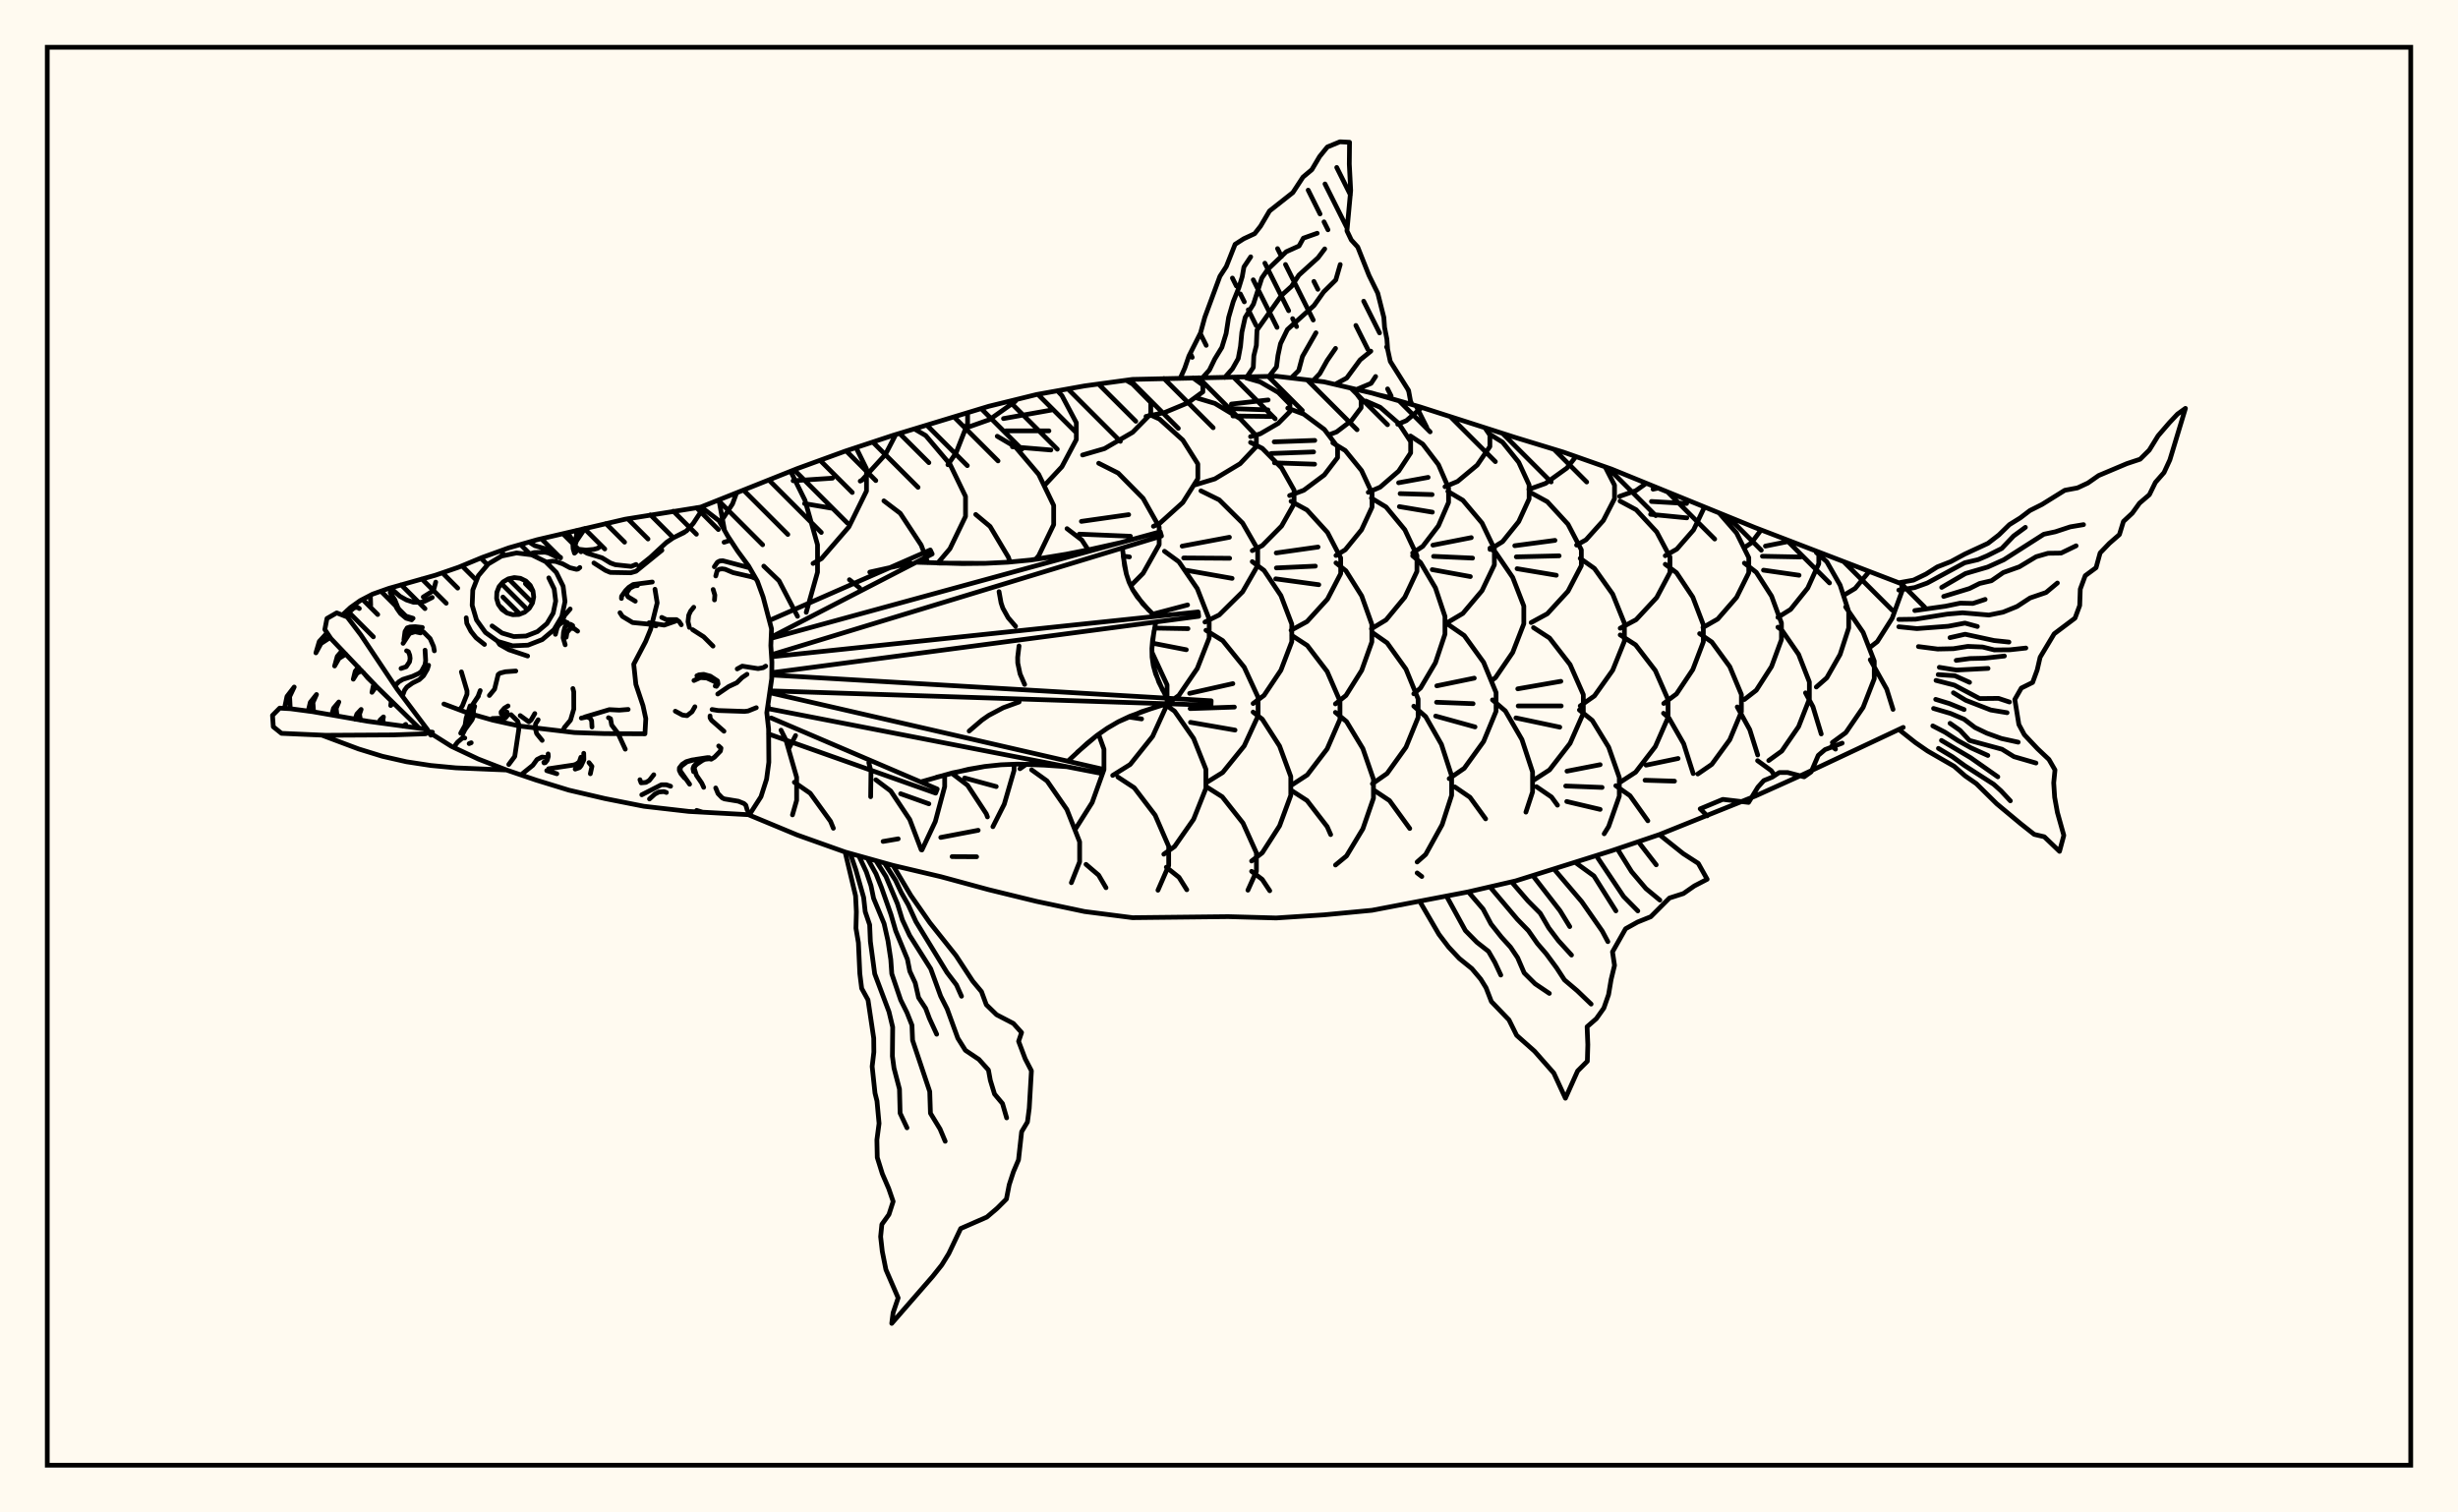 <svg xmlns="http://www.w3.org/2000/svg" width="520" height="320"><rect x="0" y="0" width="520" height="320" fill="floralwhite"/><rect x="10" y="10" width="500" height="300" stroke="black" stroke-width="1" fill="none"/><path stroke="black" stroke-width="1" fill="none" stroke-linecap="round" stroke-linejoin="round" d="
M 148.35 107.25 168.65 99.15 178.79 95.46 188.92 92.11 209.18 85.96 219.32 83.47 229.45 81.65 239.58 80.27 269.98 79.6 280.11 80.79 290.24 83.16 300.38 86.08 320.64 92.58 330.77 95.67 340.91 99.24 371.3 111.63 402.64 123.66 
M 402.64 153.9 381.44 163.87 371.3 168.44 351.04 176.58 340.91 180.01 320.64 186.38 310.51 188.72 290.24 192.6 280.11 193.56 269.98 194.22 259.85 193.94 239.58 194.16 229.45 192.86 219.32 190.72 209.18 188.24 199.05 185.49 188.92 183.1 178.79 180.27 168.65 176.66 158.54 172.46 
M 153.27 112.18 152.09 105.78 
M 168.53 165 168.53 164.45 166.26 156.55 165.22 154.48 
M 162.54 149.36 162.45 149.27 
M 153.01 109.6 154.97 106.61 155.83 104.29 
M 166.85 158.43 168.31 155.62 
M 168.72 130.4 164.81 122.88 161.58 119.78 
M 170.56 129.56 172.95 121.07 172.95 115.26 170.3 105.86 167.26 99.71 
M 184.19 168.57 184.26 163.2 183.8 161.37 
M 172 119.22 173.8 118.18 179.58 111.48 183.31 103.89 183.31 99.19 181.1 94.7 
M 167.79 101.72 176.12 101.17 
M 170.21 106.55 176.15 107.56 
M 181.87 124.4 179.7 122.65 
M 189.94 169.61 188.43 167.35 185.29 164.99 
M 181.98 101.79 182.35 101.59 187.31 96.16 189.5 91.94 
M 196.28 119.05 194.88 115.33 190.45 108.6 186.99 105.97 
M 184 121.05 192.65 119.12 
M 198.63 170.97 199.85 166.43 199.85 163.97 
M 190.53 167.94 196.51 170.07 
M 198.39 119.13 200.96 116.1 204.26 109.26 204.26 105.03 200.96 98.2 195.85 92.16 193.47 90.76 
M 208.9 172.84 208.65 172.17 204.69 166.14 201.6 163.79 
M 200.53 98.33 202.26 95.81 204.7 89.59 204.7 87.35 
M 213.68 118.91 213.32 117.87 209.45 111.38 206.42 108.85 
M 210.92 173.19 212.46 170.14 214.53 162.99 214.53 161.7 
M 204.07 164.6 210.76 166.42 
M 205.12 90.27 209.34 88.78 214.74 84.96 215.11 84.5 
M 219.09 118.34 219.74 117.58 222.91 111.01 222.91 106.94 219.74 100.37 214.82 94.57 210.97 92.3 
M 215.77 162.65 217.12 161.7 
M 227.52 175.88 225.7 171.27 221.51 165.23 218.24 162.88 
M 221.1 102.56 224.65 98.75 227.7 93 227.7 89.44 224.65 83.69 223.71 82.68 
M 212.29 88.56 222.41 86.76 
M 212.82 91.16 221.91 91.16 
M 214.18 94.53 222.32 95.21 
M 230.23 116.36 228.86 114.25 225.73 111.85 
M 227.43 175.53 231.05 169.8 233.55 162.84 233.55 158.53 232.41 155.36 
M 229.02 96.27 233.66 94.92 239.61 91.47 243.45 87.57 243.45 85.15 239.61 81.25 238.24 80.45 
M 239.22 123.93 241.83 121.29 245.23 115.23 245.23 111.49 241.83 105.44 236.55 100.09 232.43 98.01 
M 228.77 110.31 238.78 108.89 
M 228.33 113.01 239.15 113.46 
M 237.62 117.66 238.94 117.83 
M 235.39 164.06 239.1 161.74 243.84 155.8 246.9 149.08 246.9 144.91 243.71 138.02 
M 238.73 151.69 241.51 152.11 
M 246.31 176.93 244.38 172.48 239.95 166.67 236.49 164.4 
M 242.44 88.11 246.31 87.31 251.27 85.25 254.47 82.91 254.47 81.46 252.39 79.95 
M 244.01 111.35 245.29 110.78 250.23 106.32 253.41 101.28 253.41 98.16 250.23 93.11 245.29 88.66 243.33 87.77 
M 246.35 149.35 249.39 147.13 253.29 141.43 255.81 134.98 255.81 130.99 253.29 124.54 249.39 118.85 246.35 116.63 
M 243.87 129.94 251.24 127.99 
M 244.25 132.89 251.32 133.01 
M 243.78 136.07 250.97 137.47 
M 250.05 176.86 252.51 173.34 255.11 166.81 255.11 162.76 252.51 156.23 248.49 150.47 246.45 149.01 
M 252.84 102.58 257.01 101.32 262.35 98.11 265.79 94.47 265.79 92.21 262.35 88.57 257.01 85.35 253.25 84.22 
M 254.91 131.61 257.93 130.11 262.88 125.21 266.07 119.66 266.07 116.22 262.88 110.67 257.93 105.76 254.06 103.85 
M 250.09 115.55 260.09 113.67 
M 250.41 118.05 260.14 118.12 
M 250.8 120.63 260.66 122.37 
M 255.12 165.64 258.67 163.44 263.22 157.82 266.15 151.46 266.15 147.52 263.22 141.16 258.67 135.54 255.12 133.35 
M 251.67 146.7 260.82 144.64 
M 251.78 149.92 261.14 149.6 
M 251.85 152.83 261.28 154.47 
M 264.21 176.92 262.96 174.14 258.57 168.58 255.13 166.4 
M 264.56 92.38 266.62 91.78 270.43 89.57 272.89 87.08 272.89 85.53 270.43 83.03 266.62 80.82 263.65 79.96 
M 260.51 85.49 268.28 84.62 
M 260.51 86.45 268.24 86.72 
M 260.83 88.01 268.87 88.12 
M 264.92 116.5 267.04 115.43 271.13 111.29 273.77 106.6 273.77 103.69 271.13 99 267.04 94.86 264.56 93.61 
M 265.1 148.85 267.42 147.12 270.98 141.8 273.28 135.77 273.28 132.04 270.98 126.01 267.42 120.69 264.92 118.83 
M 269.24 177.01 270.7 174.73 273.07 168.29 273.07 164.3 270.7 157.85 267.04 152.16 265.1 150.66 
M 272.82 104.85 275.82 103.73 280.17 100.48 282.97 96.81 282.97 94.54 280.17 90.86 275.82 87.62 272.43 86.35 
M 269.56 93.49 278.15 93.18 
M 268.92 95.95 277.9 95.62 
M 269.62 97.93 278.11 98.21 
M 273.13 133.36 276.51 131.51 280.84 126.75 283.63 121.37 283.63 118.04 280.84 112.66 276.51 107.91 273.13 106.06 
M 269.99 116.99 278.84 115.74 
M 270.02 120.16 278.27 119.78 
M 269.88 122.47 279 123.71 
M 273.27 166.1 276.56 163.95 280.77 158.44 283.48 152.19 283.48 148.33 280.77 142.08 276.56 136.57 273.27 134.42 
M 281.51 176.58 280.77 174.9 276.51 169.38 273.19 167.23 
M 281.21 91.97 282.77 91.38 285.92 88.98 287.95 86.27 287.95 84.59 286.17 82.2 
M 282.63 117.53 284.6 116.32 288.04 112.09 290.26 107.3 290.26 104.34 288.04 99.55 284.6 95.32 281.97 93.71 
M 282.51 148.93 284.74 147.15 288.07 141.84 290.22 135.82 290.22 132.1 288.07 126.08 284.74 120.77 282.63 119.09 
M 287.76 176.29 288.32 175.37 290.56 168.88 290.56 164.87 288.32 158.38 284.86 152.66 282.51 150.72 
M 289.46 104.16 291.98 103.07 295.9 99.67 298.43 95.82 298.43 93.43 295.9 89.58 291.98 86.17 288.92 84.84 
M 290.13 133.04 293.23 131.16 297.2 126.35 299.76 120.9 299.76 117.53 297.2 112.08 293.23 107.27 290.13 105.39 
M 290.34 165.83 293.45 163.65 297.44 158.09 300.01 151.79 300.01 147.88 297.44 141.58 293.45 136.02 290.34 133.84 
M 298.24 175.29 293.96 169.39 290.73 167.23 
M 295.69 89.76 297.52 89 300.79 86.21 
M 298.85 117 300.99 115.59 304.31 111.24 306.45 106.3 306.45 103.25 304.31 98.31 300.99 93.96 298.4 92.25 
M 295.88 102.14 302.13 101 
M 296.2 104.44 302.97 104.64 
M 296.04 107.19 303.02 108.36 
M 299.09 146.79 300.52 145.57 303.67 140.22 305.69 134.17 305.69 130.42 303.67 124.37 300.52 119.02 298.85 117.6 
M 305.09 174.48 307.1 168.27 307.1 164.15 304.94 157.49 301.6 151.62 299.09 149.41 
M 305.69 102.98 308.36 101.86 312.51 98.4 315.19 94.48 315.19 92.05 314.15 90.53 
M 306.3 131.67 309.47 129.79 313.53 124.97 316.14 119.5 316.14 116.12 313.53 110.66 309.47 105.84 306.3 103.96 
M 303.14 115.34 311.26 113.75 
M 303.28 117.71 311.53 118.08 
M 302.99 120.52 311.06 121.99 
M 306.58 164.75 309.77 162.55 313.86 156.89 316.5 150.49 316.5 146.53 313.86 140.13 309.77 134.47 306.58 132.27 
M 303.96 145.11 311.89 143.48 
M 303.91 148.58 311.64 148.88 
M 303.72 151.5 312.05 153.8 
M 314.29 173.25 310.98 168.69 307.78 166.49 
M 315.22 116.25 317.88 114.6 321.29 110.36 323.49 105.56 323.49 102.59 321.29 97.8 317.88 93.56 315.22 91.91 
M 315.56 143.98 316.37 143.39 320.02 138.04 322.37 131.98 322.37 128.23 320.02 122.17 316.37 116.83 315.21 115.97 
M 322.81 171.83 324.22 167.55 324.22 163.32 321.97 156.47 318.47 150.43 315.74 148.08 
M 323.43 103.54 326.96 102.28 331.48 99.03 333.4 96.59 
M 323.92 131.72 327.34 129.86 331.72 125.09 334.54 119.68 334.54 116.33 331.72 110.92 327.34 106.15 323.92 104.28 
M 320.45 115.46 328.96 114.33 
M 320.78 117.82 329.84 117.6 
M 320.94 120.32 329.24 121.71 
M 324.42 165.09 327.81 162.89 332.16 157.27 334.96 150.91 334.96 146.97 332.16 140.61 327.81 134.99 324.42 132.79 
M 321.09 145.74 330.21 144.15 
M 321.18 149.36 330.28 149.36 
M 320.7 151.89 329.98 153.85 
M 329.49 170.36 328.23 168.63 325.05 166.45 
M 333.53 115.33 335.53 114.21 339.19 110.13 341.56 105.51 341.56 102.65 339.58 98.78 
M 334.3 149.36 337.31 147.24 341.17 141.81 343.65 135.66 343.65 131.85 341.17 125.7 337.31 120.27 334.3 118.14 
M 342.57 167.52 342.57 164.49 340.32 158.08 336.85 152.42 334.13 150.22 
M 331.5 163.16 338.52 161.79 
M 331.23 166.3 338.93 166.6 
M 331.45 169.58 332.23 169.77 
M 342.63 105.02 346.07 103.81 348.27 102.26 
M 342.76 132.92 346.13 131.11 350.48 126.43 353.29 121.13 353.29 117.84 350.48 112.54 346.13 107.85 342.73 106.02 
M 342.76 165.5 346.02 163.38 350.19 157.96 352.88 151.82 352.88 148.01 350.19 141.87 346.02 136.44 342.76 134.33 
M 343.39 167.34 341.83 166.24 
M 352.29 117.58 354.74 116.18 358.28 112.12 360.56 107.34 
M 349.71 103.5 350.76 103.28 
M 349.37 106.1 356.81 106.53 
M 349.19 108.82 356.85 109.57 
M 351.97 148.84 354.67 146.82 358.12 141.66 360.35 135.81 360.35 132.19 358.12 126.34 354.67 121.17 352.29 119.39 
M 358.2 163.67 356.19 157.36 353.07 151.92 351.92 150.91 
M 348.23 161.89 355.01 160.48 
M 348.01 165.08 352.48 165.22 
M 360.27 132.77 363.39 130.98 367.38 126.39 369.96 121.19 369.96 117.98 367.38 112.78 363.77 108.63 
M 360.02 163.18 362.14 161.72 365.94 156.51 368.4 150.61 368.4 146.95 365.94 141.05 362.14 135.84 359.56 134.06 
M 369.03 115.85 370.51 114.87 372.57 112.12 
M 369.03 148 371.55 146.04 374.78 141.02 376.87 135.33 376.87 131.81 374.78 126.12 371.55 121.09 369.03 119.14 
M 371.85 159.74 370.17 154.38 367.52 149.57 
M 376.12 130.62 378.81 128.94 382.44 124.41 384.77 119.27 384.77 116.8 
M 373.48 115.54 378.76 114.48 
M 372.84 117.69 380.95 117.85 
M 373.07 120.63 380.6 121.71 
M 377.67 157.84 380.5 153.74 382.78 147.91 382.78 144.29 380.5 138.45 376.95 133.3 376.12 132.7 
M 384.25 145.36 386.46 143.42 389.28 138.47 391.1 132.87 391.1 129.4 389.28 123.79 386.46 118.84 384.25 116.91 
M 385.29 155.29 383.54 149.53 381.96 146.59 
M 390.18 125.87 392.46 124.5 395.43 120.92 
M 391.84 153.04 394.15 149.67 396.51 143.61 396.51 139.86 394.15 133.8 390.45 128.42 
M 395.66 136.92 397.15 135.76 400.3 130.8 402.34 125.18 402.34 123.54 
M 400.48 150.09 399.14 145.8 395.66 139.58 
M 152.09 105.78 152.09 105.78 
M 167.65 172.41 168.53 169.34 168.53 165 
M 176.3 175.24 175.7 173.77 171.4 167.83 168.05 165.51 
M 167.26 99.71 167.26 99.71 
M 181.1 94.7 181.1 94.7 
M 194.89 179.8 192.46 173.39 189.94 169.61 
M 186.82 178.03 190.02 177.48 
M 195.04 179.83 197.87 173.82 198.63 170.97 
M 193.47 90.76 193.47 90.76 
M 199.02 177.18 206.94 175.67 
M 201.42 181.24 206.61 181.27 
M 210.05 174.91 210.92 173.19 
M 215.11 84.5 215.11 84.5 
M 226.65 186.76 228.4 182.34 228.4 178.11 227.52 175.88 
M 233.98 187.82 232.42 185.16 229.75 182.88 
M 244.97 188.35 247.24 183.14 247.24 179.06 246.31 176.93 
M 252.39 79.95 252.39 79.95 
M 246.21 180.73 248.49 179.1 250.05 176.86 
M 251.07 188.25 249.42 185.62 246.74 183.48 
M 264 188.34 265.8 184.35 265.8 180.45 264.21 176.92 
M 264.78 182.17 267.04 180.43 269.24 177.01 
M 268.62 188.46 267.03 186.06 264.78 184.35 
M 286.17 82.2 286.17 82.2 
M 282.53 183.02 284.86 181.1 287.76 176.29 
M 300.79 86.21 300.79 86.21 
M 299.8 182.38 301.6 180.79 305.09 174.48 
M 300.79 185.45 299.8 184.69 
M 339.37 176.41 340.32 174.86 342.57 168.45 342.57 167.52 
M 332.23 169.77 338.52 171.25 
M 348.27 102.26 348.27 102.26 
M 348.61 173.66 344.83 168.35 343.39 167.34 
M 350.76 103.28 350.76 103.28 
M 352.48 165.22 354.25 165.27 
M 359.17 163.76 360.02 163.18 
M 372.57 112.12 372.57 112.12 
M 378.76 114.48 378.76 114.48 
M 374.18 160.91 376.95 158.9 377.67 157.84 
M 375.35 163.95 374.72 163.05 371.82 160.94 
M 387.64 157.1 390.49 155.01 391.84 153.04 
M 388.31 158.5 387.5 157.89 
M 402.34 123.54 402.34 123.54 
M 249.71 79.97 250.64 77.89 251.53 75.3 253.98 70.43 254.88 67.13 258.08 58.46 259.43 56.39 261.29 51.69 263.11 50.52 265.43 49.44 266.67 47.86 268.57 44.64 273.51 40.74 275.65 37.47 277.53 35.89 279.16 33.13 280.8 31.1 283.47 30 285.5 30.1 285.45 34.72 285.74 40.31 284.95 48.84 285.87 50.77 287.23 52.26 289.62 58.27 291.47 62.03 292.76 67.16 292.91 69.27 293.4 71.72 293.56 73.89 294.12 76.47 297.99 82.61 298.4 84.85 298.72 85.6 
M 300.38 86.08 300.38 86.08 
M 254.4 79.93 255.86 78.29 256.99 75.96 258.49 73.51 259.39 70.57 259.92 67.17 260.9 63.81 262.07 60.91 262.79 58.57 263.16 56.48 264.59 54.34 
M 259.09 79.88 260.73 78.03 261.95 75.87 262.43 73.3 262.72 70.29 263.42 67.16 265.17 64.35 266.95 58.81 268.19 57.01 272.11 53.26 274.82 52.04 275.73 50.39 278.66 49.35 
M 263.78 79.76 265.14 77.74 265.25 75.28 265.79 73.08 265.92 69.83 271.1 62.51 273.23 60.58 274.78 58.21 278.84 54.53 280.25 52.66 
M 268.47 79.64 270.05 77.62 270.36 75.21 270.9 72.71 272.35 69.73 277.99 64.64 280.01 61.78 282.59 59.23 283.53 55.97 
M 273.15 79.97 274.74 78.4 275.54 75.42 278.4 70.41 
M 277.81 80.52 279.21 79.05 280.76 76.28 282.54 73.71 
M 282.43 81.33 284.91 79.98 287.74 76.14 290.01 74.3 
M 286.99 82.4 290.06 81.11 291.02 79.66 
M 291.54 83.53 293.77 84.05 
M 296.05 84.83 296.05 84.83 
M 162.78 131.27 196.81 116.36 197.21 117.21 163.27 134.74 
M 163.14 135.05 245.46 112.51 245.72 113.41 163.2 138.53 
M 163.23 138.95 253.48 129.47 253.59 130.4 163.28 142.32 
M 163.27 142.82 256.23 148.27 256.19 149.2 162.9 146.17 
M 162.89 146.57 232.91 162.66 232.72 163.58 162.35 149.9 
M 163.16 151.91 198.28 166.94 197.94 167.81 162.59 155.29 
M 193.82 118.96 203.56 119.24 208.41 119.19 213.24 118.95 218.05 118.49 227.61 116.92 237.12 114.8 
M 237.45 115.93 237.9 119.67 238.29 121.46 238.86 123.17 239.63 124.78 241.74 127.73 244.37 130.43 
M 244.51 131.6 243.84 135.36 243.69 137.21 243.73 139.03 243.99 140.82 245.15 144.31 246.87 147.72 
M 246.82 148.9 241.56 150.56 236.6 152.7 234.27 154.06 232.06 155.6 229.95 157.31 225.91 161.05 
M 225.66 162.21 218.67 161.73 215.2 161.67 211.74 161.81 208.31 162.17 201.51 163.52 194.77 165.44 
M 198.69 119.14 208.41 119.19 213.24 118.95 218.05 118.49 222.84 117.8 232.37 115.9 
M 237.64 117.82 238.29 121.46 238.86 123.17 239.63 124.78 240.6 126.3 243.02 129.09 
M 211.35 125.18 211.78 127.55 212.15 128.66 213.28 130.69 214.85 132.51 
M 244.14 133.49 243.69 137.21 243.73 139.03 243.99 140.82 244.48 142.58 245.97 146.02 
M 215.58 136.67 215.29 139.09 215.31 140.28 215.8 142.59 216.77 144.82 
M 244.17 149.7 239.03 151.55 236.6 152.7 234.27 154.06 232.06 155.6 227.91 159.15 
M 215.6 148.52 212.26 149.73 209.17 151.36 207.73 152.36 205.03 154.67 
M 222.16 161.93 215.2 161.67 211.74 161.81 208.31 162.17 204.9 162.75 198.13 164.44 
M 188.92 183.1 192.68 189.44 196.71 195.23 202.23 202.16 205.78 207.58 207.64 209.81 208.66 212.58 210.83 214.69 214.39 216.54 216.12 218.46 215.49 220.32 216.89 224.03 218.2 226.55 217.74 234.49 217.36 237.39 216.13 239.45 215.47 245.4 214.39 247.94 213.5 250.67 212.91 253.7 210.92 255.68 208.77 257.51 203.24 259.93 200.72 265.23 199.24 267.63 197.34 270.02 188.65 280 188.94 277.75 190.01 274.61 187.42 268.63 186.65 264.77 186.3 261.65 186.56 259.05 188.06 256.96 188.95 254.2 188.01 251.47 186.66 248.34 185.59 244.9 185.51 241.18 185.97 237.69 185.53 232.95 185.11 231.28 184.51 225.64 184.87 222.58 184.84 219.66 183.63 211.55 182.29 209.12 181.9 206 181.6 199.45 181.08 196.4 181.17 192.91 181 189.54 178.79 180.27 
M 187.11 182.6 189.45 186.25 190.67 188.85 192.14 191.43 193.76 194.99 200.33 205.74 202.34 208.38 203.41 210.78 
M 185.3 182.09 187.42 185.45 189.85 191.2 190.9 194.62 192.43 197.9 196.9 204.98 199 210.76 200.37 213.46 202.63 219.66 204.23 222.22 207.09 224.14 209.11 226.39 209.51 228.57 210.4 231.48 212.08 233.48 212.96 236.52 
M 183.5 181.59 185.32 184.87 186.49 187.81 188.49 193.49 189.49 196.94 191.97 202.96 192.47 205.5 193.62 207.97 194.33 211.07 195.83 213.35 196.62 215.47 198.16 218.82 
M 181.69 181.08 183.27 184.45 184.26 187.39 184.81 190.06 187.03 195.41 187.85 199.04 188.45 203.02 188.66 206.03 190.54 211.57 191.87 214.24 192.93 216.91 193.06 220.1 196.69 230.95 196.84 235.54 198.87 238.87 199.96 241.47 
M 179.88 180.58 181.05 184.01 182.71 189.89 183.04 192.9 183.98 195.66 184.13 199.2 185.05 206.04 188.07 214.07 188.85 217.32 188.79 223.47 189.13 225.99 190.29 230.43 190.42 235.52 191.88 238.62 
M 351.04 176.58 356.08 180.6 359.28 182.67 361.16 186.03 358.45 187.44 356.14 189.05 353.18 190 349.23 193.96 346.43 195.09 343.9 196.5 341.13 201.4 341.56 204.26 340.84 207.23 340.3 210.43 339.3 213.29 337.71 215.53 335.76 217.23 335.91 221.02 335.81 224.53 333.75 226.6 331.17 232.36 328.71 227.03 324.63 222.4 320.85 219.05 319.23 215.78 315.51 211.91 314.38 208.99 313.25 207.16 311.38 204.94 308.72 202.79 306.47 200.39 304.41 197.68 300.38 190.76 
M 346.6 178.09 350.38 182.98 
M 342.15 179.59 345.17 184.43 348.21 188.01 351.15 190.44 
M 337.69 181.03 343.48 189.68 346.49 192.73 
M 333.22 182.44 337.2 185.33 341.85 192.72 
M 328.74 183.85 334.63 190.78 338.96 196.99 340.15 199.23 
M 324.26 185.24 330.03 192.69 332.09 196.05 
M 319.77 186.58 323.23 190.59 325.84 193.22 327.65 196.33 329.69 199.03 332.46 202.07 
M 315.2 187.63 320.98 194.48 323.33 196.9 325.24 199.63 327.11 201.8 329.3 204.77 330.97 207.33 333.67 209.62 336.61 212.44 
M 310.63 188.69 313.75 192.33 315.44 195.51 317.62 198.26 319.56 200.4 321.06 202.63 322.45 205.85 324.75 208.14 327.77 210.18 
M 306.03 189.62 310.01 196.89 312.44 199.36 314.9 201.29 316.24 203.61 317.5 206.3 
M 401.7 123.3 404.81 122.74 407.45 121.46 409.83 119.95 412.7 118.83 415.66 117.23 420.56 114.96 422.87 113.18 425.1 111 427.4 109.57 429.43 108.02 431.98 106.74 436.82 103.73 439.49 103.23 441.7 102.2 443.98 100.61 449.95 98.09 452.75 97.16 454.69 95.23 456.55 92.21 458.94 89.44 460.65 87.62 462.34 86.4 459.04 97.31 457.81 99.98 455.99 102.06 454.71 104.67 452.62 106.46 451.1 108.57 449.22 110.33 448.37 113.11 446.24 114.96 444.29 116.99 443.43 120.11 441.14 121.8 440.09 124.64 439.97 128.11 438.98 130.78 434.57 134.1 431.6 139.05 430.98 141.74 430.01 144.39 427.62 145.58 426.24 147.99 427.1 153.29 428.26 155.45 431.05 158.41 433.46 160.68 434.74 162.9 434.47 165.63 434.67 168.69 435.25 171.89 436.61 176.75 435.7 180.13 432.48 177.04 430.35 176.54 427.5 174.29 422.43 170.07 418.1 165.8 415.73 164.16 413.41 162.13 407.78 158.89 405.22 157.12 401.7 154.33 
M 401.7 124.85 405.05 124.32 407.71 123.36 415.64 119.07 418.46 118.41 420.39 117.59 423.48 116.04 425.99 113.4 428.48 111.57 
M 410.77 124.28 415.8 121.35 420.49 119.98 423.92 118.43 432.38 113.03 434.82 112.51 437.97 111.47 440.78 111 
M 411.19 126.19 416.65 124.52 418.79 123.45 421.3 122.87 423.8 121.14 427.19 119.93 430.75 117.79 433.28 117.06 436.03 117.02 439.21 115.48 
M 405.08 129.18 411.59 128.26 414.7 127.61 417.38 127.67 419.97 126.82 
M 401.7 131.06 405.22 131.01 411.94 129.93 415.19 129.65 420.76 130.13 423.75 129.52 426.71 128.32 429.48 126.51 432.85 125.36 435.25 123.35 
M 401.7 132.61 405.52 133 412.16 132.5 415.69 131.83 418.32 132.55 
M 412.53 134.91 415.73 134.19 421.86 135.52 425 135.85 
M 405.85 136.8 409.9 137.32 413.24 137.25 416.29 136.76 419.43 136.89 421.92 137.51 425.21 137.48 428.58 137.11 
M 413.84 139.72 416.74 139.33 419.85 139.26 424.04 138.8 
M 410.27 141.19 413.87 141.77 420.58 141.42 
M 410.03 142.73 413.56 142.97 416.67 144.37 
M 409.57 143.96 413.45 144.96 418.8 147.8 422.79 147.76 425.11 148.53 
M 413.25 146.57 415.86 148.16 421.16 150.22 424.61 150.79 
M 409.5 147.97 412.37 148.85 415.52 150.13 
M 409.05 149.89 412.65 150.95 415.52 152.17 417.82 153.93 420.32 155.13 423.41 156.25 426.96 157.03 
M 412.54 153.04 414.65 154.52 416.65 156.66 423.53 158.52 426.06 160.09 430.72 161.44 
M 408.89 153.58 411.49 154.93 414.22 156.7 416.98 158.23 420.54 159.84 
M 410.72 156.66 416.87 160.3 422.65 164.36 
M 410.08 158.34 413.04 160.11 415.64 161.99 421.77 165.93 423.3 167.3 425.3 169.44 
M 389.72 157.23 386.09 158.6 384.66 159.82 383.17 163.3 381.67 164.36 378.16 163.44 376.41 163.45 374.91 164.43 373.14 165.15 371.89 166.54 369.92 169.77 364.47 169.13 359.68 171.13 361.17 172.62 
M 72.42 130.14 74.13 128.55 76.19 127.08 78.81 125.71 82.25 124.49 92.09 121.71 97.03 120.01 102.03 117.94 107.64 115.91 113.65 114.19 132.26 109.85 148.35 107.28 152.12 110.18 153.96 113.41 156.05 116.6 158.37 119.75 160.23 122.98 161.44 126.3 163.22 133.06 163.07 136.6 163.3 140.08 163.26 143.6 162.22 150.79 162.6 154.25 162.65 161.27 162.17 164.86 160.99 168.56 158.54 172.38 145.73 171.68 136.22 170.59 127.99 168.96 120.36 167.18 113.4 165.04 107.15 162.91 101.2 160.6 95.48 157.9 90.28 154.62 
M 79.44 145.02 77.78 143.4 76.85 142.26 
M 138.56 124.67 139.03 127.56 137.63 133.18 136.58 135.74 134.07 140.53 134.52 144.8 136.03 149.31 136.62 152.04 136.44 155.26 127.87 155.21 121.52 154.99 109.89 153.61 104.24 152.36 98.99 150.86 93.91 148.95 
M 88.71 154.08 79.67 145.27 70.01 135.11 68.72 133.19 69.17 130.86 71.23 129.67 73.46 130.54 76.33 134.32 84.03 145.84 90.49 154.44 
M 90.06 155.25 83.19 155.49 68.85 155.57 59.55 155.16 57.82 153.77 57.65 151.36 59.17 149.82 61.45 149.95 66.14 150.57 77.82 152.61 90.17 154.28 
M 102.7 133.82 100.81 131.18 99.89 128.07 100.02 124.82 101.2 121.8 103.3 119.32 106.09 117.66 109.27 116.99 112.49 117.39 115.41 118.82 117.7 121.12 119.13 124.03 119.53 127.26 118.86 130.43 117.2 133.22 114.72 135.32 111.7 136.5 108.45 136.64 105.34 135.71 102.7 133.82 
M 116.1 122.26 117.24 124.6 117.56 127.17 117.03 129.72 115.7 131.95 113.71 133.63 111.29 134.57 108.7 134.68 106.21 133.94 104.1 132.43 
M 106.18 128.93 105.43 127.88 105.06 126.63 105.11 125.33 105.58 124.12 106.42 123.13 107.54 122.47 108.81 122.2 110.1 122.36 111.26 122.93 112.18 123.85 112.75 125.02 112.91 126.31 112.65 127.58 111.98 128.69 110.99 129.53 109.78 130.01 108.48 130.06 107.24 129.69 106.18 128.93 
M 105.99 128.46 107.17 129.64 
M 106.39 126.32 109.99 129.93 
M 106.37 123.77 111.61 129.01 
M 107.83 122.71 112.66 127.53 
M 111.15 123.49 112.76 125.1 
M 73.43 129.18 78.99 134.74 
M 76.69 126.81 79.91 130.02 
M 80.59 125.08 86.06 130.55 
M 84.86 123.72 89.91 128.77 
M 89.25 122.49 94.4 127.63 
M 93.59 121.19 96.83 124.43 
M 97.74 119.72 100.81 122.79 
M 101.72 118.07 103.15 119.5 
M 105.84 116.56 106.79 117.51 
M 110.11 115.21 112.27 117.37 
M 114.52 113.99 118.59 118.05 
M 119.08 112.92 122.92 116.75 
M 123.62 111.83 127.94 116.15 
M 128.18 110.76 132.13 114.71 
M 132.8 109.75 137.09 114.04 
M 137.6 108.92 142.12 113.45 
M 142.45 108.15 147.33 113.03 
M 147.35 107.42 151.97 112.04 
M 134.86 123.89 134.21 123.96 133.27 124.44 132.62 125.36 132.62 125.83 132.85 126.27 134.4 127.2 
M 91.89 137.7 91.72 136.78 91 135.12 89.57 133.68 88.85 133.33 87.59 133.26 86.7 133.49 86.25 134.01 85.99 134.83 
M 140.98 167.67 140.46 167.48 139.39 167.57 138.54 168.01 137.4 169.04 
M 107.63 161.75 108.9 160.04 109.75 154.34 109.77 153.36 109.51 152.58 108.11 151.21 
M 87.09 131.14 85.92 130.8 84.73 129.81 83.97 128.73 83.64 128.09 83.38 126.98 82.71 125.81 
M 115.96 159.51 116 160.04 115.76 160.86 115.36 161.36 115.1 161.42 115.05 161.28 
M 123.76 111.79 121.95 114.47 121.53 115.71 
M 123.49 159.38 123.52 160.74 122.95 161.98 122.6 162.41 121.68 162.73 
M 145.89 165.92 143.91 163.09 143.91 162.52 144.13 162.1 145.34 161.18 147.2 160.67 149.71 160.29 
M 138.31 163.92 137.36 165.12 136.64 165.54 135.63 165.63 135.38 164.97 
M 134.56 119.43 133.53 119.84 130.16 119.48 129.14 119.11 127.36 118.02 124.22 117.06 123.01 116.35 
M 107.48 149.36 106.71 149.82 106.01 150.64 106.03 150.98 106.64 151.09 
M 96.15 158.22 96.36 157.6 96.8 157.03 97.82 156.15 98.33 156.14 
M 85.13 147.27 85.6 146.01 86.08 145.36 87.26 144.52 88.69 143.81 89.59 142.98 90.4 141.6 90.67 140.75 
M 99.69 157.15 99.25 157.33 
M 104.16 152.02 106.91 151.92 107.35 151.38 107.26 150.65 
M 138 123.14 133.96 123.66 133.03 124.26 132.35 124.95 131.5 126.15 131.47 126.62 
M 117.5 134.21 117.87 132.8 118.27 132.18 118.98 131.68 119.98 131.75 
M 140.03 116.42 134.56 120.86 133.44 121.19 129.12 121.11 128.09 120.68 125.64 119.11 
M 158.6 120.14 152.91 118.64 152.28 118.69 151.76 118.96 151.12 119.91 
M 110.2 163.95 112.72 161.92 113.61 160.69 114.65 160.17 115.36 160.25 
M 88.97 133.91 87.81 133.66 86.65 134.01 85.27 136.12 
M 84.84 141.43 85.94 141.06 86.64 140.02 86.76 139.3 86.68 138.64 86.4 137.88 86.01 137.69 
M 111.62 138.8 107.68 137.48 105.71 136.37 105.22 135.62 
M 111.93 114.69 113.14 115.45 115.97 116.28 118.6 117.94 
M 83.53 145.11 84.39 144.24 85.22 143.74 87.24 143.11 88.64 142.46 89.16 142.05 89.91 140.66 90.05 139.79 89.92 137.56 
M 154.55 114.3 153.18 114.73 
M 150.87 124.72 151.23 125.91 151.15 126.93 
M 109.12 141.97 106.9 142.13 105.77 142.43 105.39 142.72 104.63 145.81 103.53 147.15 
M 115.53 118.94 116.88 118.73 117.59 118.79 119.07 119.31 120.54 120.11 121.93 120.45 122.27 120.4 122.67 120.07 
M 117.8 163.71 115.66 163.05 
M 141.87 166.35 140.97 166.04 139.92 166.04 135.77 168.16 
M 87.39 130.82 85.94 130.38 84.97 129.6 84.2 128.6 83.54 126.93 82.55 125.38 
M 148.87 166.58 148.45 165.67 147.34 164.05 146.86 162.55 147.06 162.05 147.46 161.66 148.6 160.89 149.13 160.65 150.39 160.5 
M 132.89 150.1 131.01 150.25 128.91 150.14 123.7 151.7 
M 132.28 158.51 130.73 155.15 129.4 153.4 129.16 152.07 128.72 151.85 
M 101.21 147.28 99.64 149.61 99.23 151.81 98.72 153.37 97.9 154.71 
M 119.78 134.82 119.95 133.81 120.69 132.94 121.45 132.98 122.2 133.54 
M 137.31 131.76 140.51 132.26 142.89 131.43 
M 101.59 146.11 101.13 147.34 99.56 149.72 98.79 152.99 98.12 154.27 
M 144.83 164.62 144.04 163.68 143.71 162.99 143.73 162.47 144.32 161.71 145.18 161.15 146.4 160.8 150.02 160.29 
M 160 149.73 158.26 150.43 157.51 150.52 151.92 150.33 150.64 150.11 
M 146.76 128.48 146.1 129.3 145.7 130.17 145.55 131.53 145.85 132.75 
M 146.81 143.98 148.18 143.36 149.52 143.45 151.46 144.34 151.52 144.7 151.31 145.15 
M 161.99 140.94 161.45 141.27 160.37 141.46 157.03 140.94 155.96 141.53 
M 123.28 111.91 122.59 113.4 121.75 114.7 121.43 116.26 
M 159.91 122.42 158.99 122.05 155.08 121.15 153.41 120.44 152.74 120.35 152.13 120.45 151.72 120.75 151.42 121.86 
M 99.45 149.35 98.61 151.96 98.39 153.44 97.46 155.13 
M 148.18 108.43 146.66 110.74 145.22 112.34 142.35 113.84 140.93 114.83 
M 89.35 132.76 87.84 132.59 86.74 132.65 86.14 132.85 85.68 133.62 85.45 135.36 
M 146.53 133.23 148.87 134.73 150.84 136.7 
M 119.57 136.43 119.13 134.96 119.22 133.78 119.5 132.7 120.18 132.05 120.72 132.09 121.16 132.36 
M 147.38 171.46 148.61 171.83 
M 144.73 112.68 142.42 113.79 141.01 114.75 137.57 117.94 135.18 119.85 
M 153.16 154.71 150.53 152.4 150.22 151.89 150.21 151.47 
M 121.2 145.68 121.38 146.37 121.39 150.01 120.69 152.37 119.42 153.89 119.11 154.52 
M 78.42 128.09 78.35 125.95 
M 127.02 115.62 126.4 116.02 125.59 116.24 123.98 116.39 122.53 116.22 122.06 116.44 121.73 116.89 
M 124.89 163.71 125.23 162.14 124.6 161.35 
M 113.85 152.28 113.32 153.12 113.2 153.93 113.53 155.21 114.7 156.65 
M 97.61 142.15 98.8 146.18 98.79 146.9 97.82 149.35 97.28 150.14 
M 139.99 130.63 140.98 131.1 143.11 131.1 143.68 131.5 144.13 132.19 
M 146.61 162.69 146.76 162.16 147.13 161.75 148.78 160.73 149.32 160.56 150.46 160.57 
M 92.18 123.16 91.71 124.95 89.54 126.31 
M 111.64 117.29 113.04 116.91 115.29 116.83 116.02 117 117.84 117.86 
M 91.44 126.41 89.85 127.21 89.01 127.44 87.47 127.42 85.98 126.93 84.59 126.15 82.6 124.38 
M 113.14 150.97 112.35 152.35 111.88 152.73 110.05 151.4 
M 120.62 128.85 119.45 130.21 119.14 130.89 119.27 131.4 120.05 131.75 
M 120.06 112.69 121.13 114.31 121.25 116.11 121.53 117.04 
M 142.86 150.47 144.38 151.29 145.34 151.42 146.4 150.59 147.01 149.53 
M 158.03 142.66 156.98 143.37 155.87 144.46 154.17 145.25 151.84 146.84 
M 147.43 142.98 147.88 142.78 148.87 142.68 150.27 143.06 151.8 144.06 151.91 144.7 151.57 145.21 
M 98.63 130.71 98.75 131.88 99.63 133.57 100.71 134.93 102.49 136.35 
M 152.04 157.83 152.53 158.28 152.41 158.9 151.13 160.22 150.44 160.64 
M 76.02 128.75 75.59 128.48 74.88 128.61 72.92 130.33 
M 125.24 153.82 125.16 152.47 124.79 151.9 124.14 151.69 122.98 151.93 
M 158.08 171.39 157.78 170.36 157.38 170 156.2 169.52 153.24 169.03 152.77 168.8 151.9 167.9 151.41 166.71 
M 100.42 149.43 100.19 150.18 100.1 151.72 99.85 152.31 98.36 154.37 97.88 155.34 
M 131.16 129.64 131.67 130.41 133.84 131.72 137.21 132.05 138.79 132.42 
M 146.73 163.27 146.6 162.6 146.8 162.09 147.19 161.7 148.85 160.7 149.39 160.55 150.46 160.55 
M 121.98 112.22 121.97 113.27 121.4 115.49 121.45 116.7 
M 122.89 160.21 122.54 161.2 121.93 161.66 121.4 161.85 116.05 162.65 
M 90.33 154.58 91.16 155.55 
M 82.78 148.29 82.65 149.27 83.22 148.72 
M 79.23 144.78 78.96 145.17 78.69 146.48 79.32 145.6 79.78 145.38 
M 75.83 141.17 75.15 142.02 74.74 143.7 75.52 142.45 76.5 141.9 
M 72.42 137.63 71.35 138.87 70.79 140.91 71.71 139.3 73.17 138.4 
M 69.2 133.9 67.54 135.72 66.83 138.13 67.91 136.15 69.86 134.88 
M 90.11 154.8 91.49 154.91 
M 85.27 153.65 85.83 153.26 85.98 153.73 
M 80.14 152.9 80.42 152.33 81.12 151.68 80.98 152.37 81.19 153.07 
M 75.11 152.18 75.49 151.08 76.4 150.1 76.05 151.13 76.27 152.37 
M 70.17 151.27 70.56 149.84 71.68 148.52 71.12 149.88 71.3 151.46 
M 65.2 150.46 65.64 148.6 66.96 146.94 66.2 148.64 66.34 150.6 
M 60.18 149.88 60.71 147.35 62.24 145.36 61.27 147.4 61.4 149.94 
M 68.1 155.55 75.86 158.46 80.89 160.01 85.98 161.17 91.15 161.96 96.44 162.46 107.15 162.91 
M 151.93 105.84 161.34 115.26 
M 157.3 103.71 166.67 113.08 
M 162.66 101.56 173.75 112.66 
M 168 99.41 179.24 110.64 
M 173.49 97.39 180.3 104.2 
M 179 95.39 185.28 101.68 
M 184.64 93.53 194.22 103.11 
M 190.31 91.7 196.51 97.89 
M 196.1 89.98 204.64 98.52 
M 201.86 88.24 211.14 97.52 
M 207.58 86.46 216.18 95.05 
M 213.53 84.89 223.68 95.04 
M 219.56 83.43 227.41 91.27 
M 225.92 82.28 237.02 93.38 
M 232.39 81.25 240.28 89.13 
M 239 80.35 249.28 90.63 
M 246.23 80.07 256.65 90.5 
M 253.59 79.93 261.96 88.31 
M 261 79.84 269.77 88.61 
M 268.31 79.64 275.51 86.85 
M 276.54 80.37 287.09 90.92 
M 285.79 82.12 293.54 89.86 
M 295.99 84.81 302.55 91.37 
M 306.87 88.19 316.35 97.67 
M 317.89 91.71 328.15 101.97 
M 328.74 95.05 335.67 101.98 
M 340.18 98.99 350.29 109.1 
M 352.84 104.14 362.75 114.05 
M 365.54 109.33 372.61 116.41 
M 377.83 114.13 387.04 123.34 
M 390.08 118.87 400.28 129.07 
M 402.21 123.49 407.18 128.47 
M 251.81 74.77 252.22 75.61 
M 253.92 70.55 255.18 73.07 
M 260.72 58.83 261.56 60.51 
M 262.4 62.18 263.24 63.86 
M 264.08 65.54 265.75 68.9 
M 265.13 59.2 270.16 69.27 
M 267.59 55.68 272.62 65.74 
M 273.46 67.42 274.3 69.1 
M 270.27 52.6 271.11 54.28 
M 271.95 55.96 277.82 67.71 
M 277.96 59.54 278.8 61.21 
M 286.84 68.86 289.36 73.89 
M 293.55 82.28 294.3 83.77 
M 276.75 40.23 279.26 45.27 
M 280.1 46.94 280.94 48.62 
M 288.49 63.72 291.85 70.44 
M 293.33 73.4 293.56 73.85 
M 297.86 82.47 298.01 82.77 
M 299.55 85.84 301.85 90.43 
M 280.31 38.92 284.99 48.27 
M 282.79 35.43 285.68 41.22 
"/></svg>